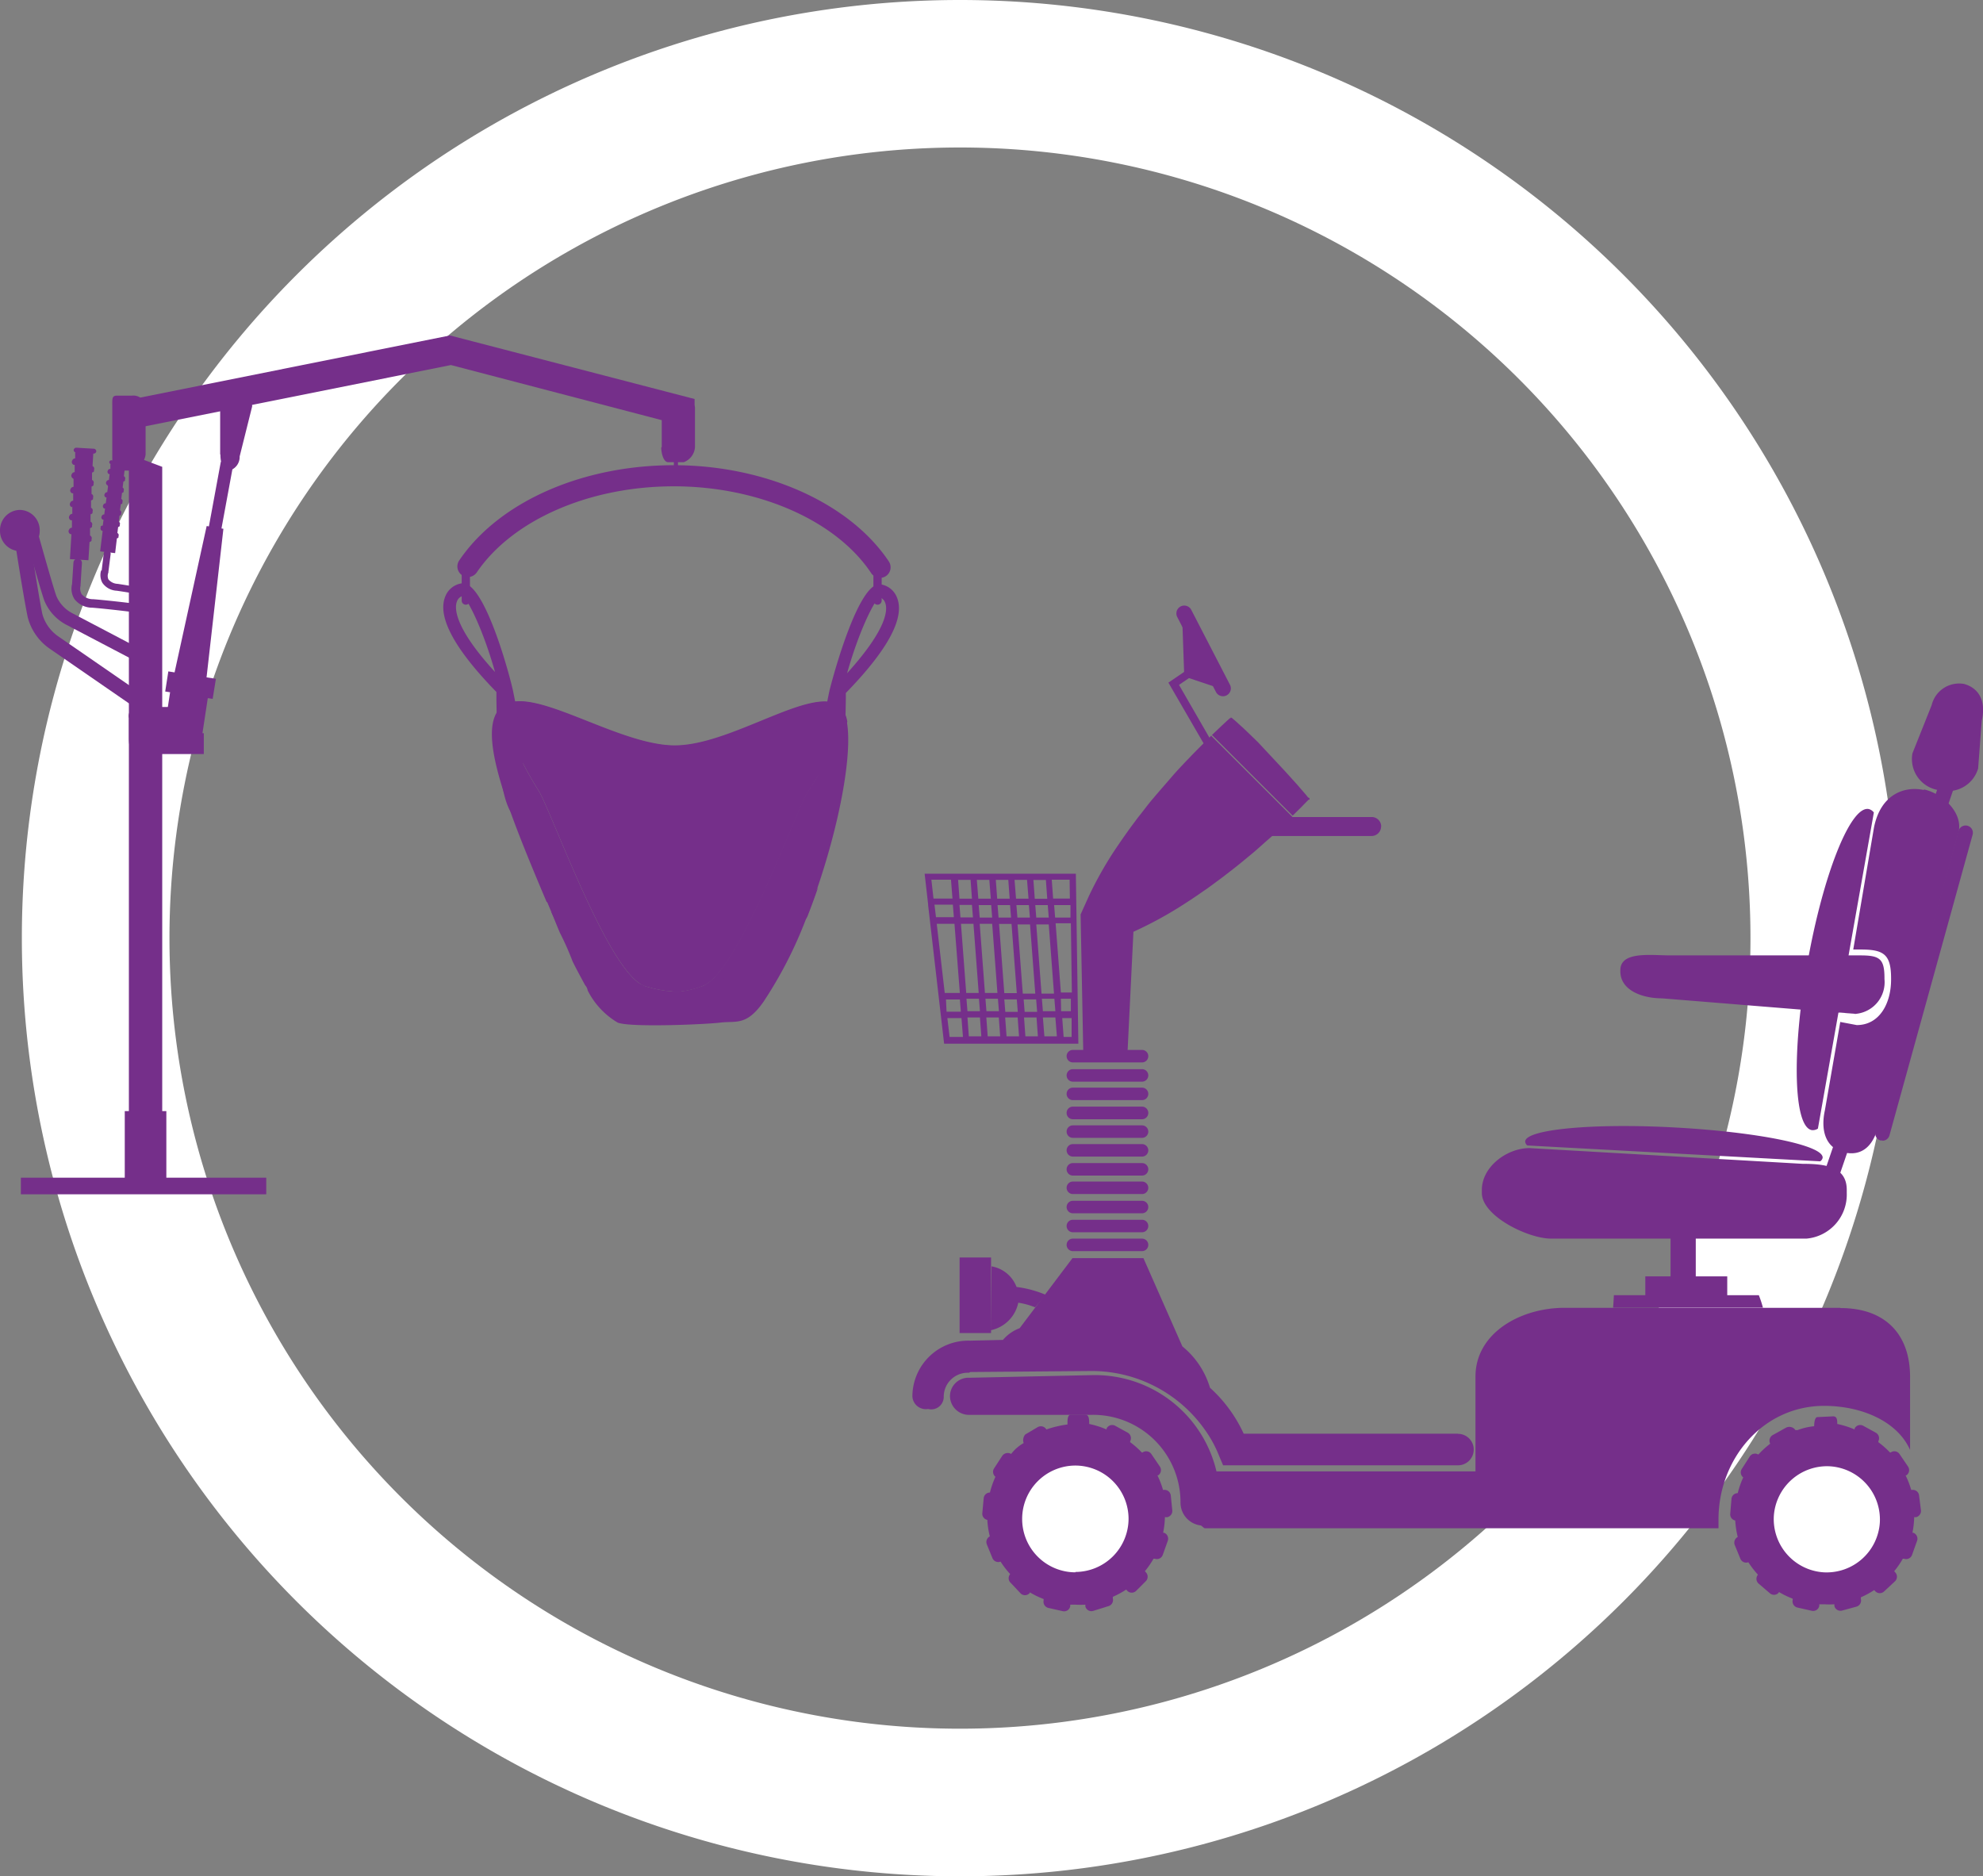 <svg data-name="Layer 1" xmlns="http://www.w3.org/2000/svg" viewBox="0 0 158.79 150.24"><rect x="0" y="0" width="158.79" height="150.24" fill="#808080" stroke="none"/><defs><clipPath id="a" transform="translate(-205.25 533.61)"><path fill="none" d="M205.25-533.61h158.79v150.24H205.25z"/></clipPath></defs><title>scooter</title><g clip-path="url(#a)" data-name="Vector Smart Object"><path d="M76.84 0A75.12 75.12 0 0 0 1.75 75.12a75.13 75.13 0 0 0 75.12 75.12 75.13 75.13 0 0 0 75.12-75.12A75.12 75.12 0 0 0 76.87 0m0 138.42a63.3 63.3 0 0 1-63.3-63.3 63.3 63.3 0 0 1 63.3-63.31 63.3 63.3 0 0 1 63.3 63.31 63.3 63.3 0 0 1-63.3 63.3" fill="#fff"/><path fill="#752f8a" d="M133.77 98.17h2.02v5.54h-2.02zm12.08-3.606l1.26-3.68 1.154.394-1.26 3.68zm8.64-29.494l1.263-3.68 1.154.394-1.26 3.68zm-61.05 56.42a.51.51 0 0 0 .43-.57l-.12-1.18a.5.5 0 0 0-.56-.44h-.06a7.21 7.21 0 0 0-.45-1.17h.07a.51.51 0 0 0 .12-.71l-.68-1a.5.5 0 0 0-.7-.12h-.06a7.11 7.11 0 0 0-.93-.82v-.08a.51.51 0 0 0-.21-.69l-1-.55a.5.5 0 0 0-.68.22v.08a7.34 7.34 0 0 0-1.39-.44c0-.28 0-.74-.3-.74h-1.18c-.28 0-.26.5-.26.78a8.54 8.54 0 0 0-1.69.4.51.51 0 0 0-.69-.19l-1 .59a.7.7 0 0 0-.13.69 3.25 3.25 0 0 0-1 .87.54.54 0 0 0-.72.16l-.65 1a.51.51 0 0 0 .11.67 7.1 7.1 0 0 0-.44 1.26.5.5 0 0 0-.5.46l-.11 1.19a.5.5 0 0 0 .4.54 7.06 7.06 0 0 0 .2 1.32.51.51 0 0 0-.24.64l.45 1.1a.5.5 0 0 0 .65.28 7.31 7.31 0 0 0 .77 1 .51.51 0 0 0 .06.72l.8.85a.5.5 0 0 0 .71-.06v-.05a7.14 7.14 0 0 0 1.11.54v.1a.51.51 0 0 0 .38.61l1.15.26a.5.5 0 0 0 .6-.39v-.13h.43a7.42 7.42 0 0 0 .78 0v.14a.5.5 0 0 0 .62.36l1.22-.38a.51.51 0 0 0 .36-.62v-.13a7.24 7.24 0 0 0 1.07-.58l.09.1a.5.5 0 0 0 .71 0l.77-.77a.51.51 0 0 0 0-.72l-.07-.08a7.43 7.43 0 0 0 .69-1h.1a.5.5 0 0 0 .64-.31l.4-1.12a.51.51 0 0 0-.3-.65h-.07a7.08 7.08 0 0 0 .14-1.25h.08zm59.95 0a.51.51 0 0 0 .43-.57l-.15-1.18a.5.5 0 0 0-.56-.44h-.07a7 7 0 0 0-.45-1.17h.07a.51.51 0 0 0 .12-.71l-.68-1a.5.5 0 0 0-.7-.12h-.06a7.12 7.12 0 0 0-.93-.82v-.08a.51.51 0 0 0-.22-.69l-1-.55a.5.5 0 0 0-.68.22v.08a7.33 7.33 0 0 0-1.39-.44c0-.28 0-.61-.32-.61l-1.26.06c-.28 0-.27.73-.27.73a5.29 5.29 0 0 0-1.33.31h-.17a.59.59 0 0 0-.76-.19l-1.06.59a.52.52 0 0 0-.2.69 7.3 7.3 0 0 0-.95.87.5.5 0 0 0-.69.16l-.64 1a.51.51 0 0 0 .12.67 7 7 0 0 0-.44 1.26.5.5 0 0 0-.5.46l-.1 1.19a.5.5 0 0 0 .4.54 7.23 7.23 0 0 0 .2 1.32.51.51 0 0 0-.24.64l.45 1.1a.5.5 0 0 0 .64.28 7.24 7.24 0 0 0 .77 1 .51.51 0 0 0 .06.72l.9.77a.5.5 0 0 0 .71-.06v-.05a7.13 7.13 0 0 0 1.11.54v.1a.51.51 0 0 0 .38.61l1.15.26a.5.5 0 0 0 .6-.39v-.13h.43a7.41 7.41 0 0 0 .78 0v.14a.5.5 0 0 0 .62.36l1.14-.31a.51.51 0 0 0 .36-.62v-.13a7.3 7.3 0 0 0 1.07-.58l.09.1a.5.5 0 0 0 .71 0l.87-.81a.51.51 0 0 0 0-.72l-.07-.08a7.16 7.16 0 0 0 .69-1h.1a.5.5 0 0 0 .64-.31l.4-1.12a.51.51 0 0 0-.3-.65h-.07a7.08 7.08 0 0 0 .14-1.25h.08z"/><path d="M147.36 104.72h-22.09c-3.49 0-7.12 2-7.12 5.51v7.59H97.41a10 10 0 0 0-10-7.71l-9.78.21a1.48 1.48 0 0 0-1.56 1.48 1.52 1.52 0 0 0 1.58 1.49h9.78a7 7 0 0 1 7.1 7 1.84 1.84 0 0 0 1.58 1.85c.13 0 .26.23.39.23h41.11v-.7c0-4.88 3.58-9.1 8.46-9.1 3 0 5.87 1.24 6.88 3.53v-5.85c0-3.49-2.07-5.51-5.56-5.51M97 58.9c-.54.54-1.08 1.07-1.61 1.62s-1.06 1.1-1.56 1.68-1 1.15-1.5 1.74c-.25.29-.49.6-.72.9s-.48.6-.71.92c-.47.62-.91 1.25-1.35 1.89a29.44 29.44 0 0 0-2.37 4.13l-.65 1.44.22 11.39h3.52l.49-10a31.83 31.83 0 0 0 3.62-1.94c.66-.42 1.3-.83 1.93-1.28.32-.21.63-.44.94-.67s.62-.45.92-.69q.92-.7 1.79-1.43c.6-.48 1.15-1 1.73-1.5s1.12-1 1.67-1.56l.13-.13-6.46-6.45zm7.75 4.96l-.2-.25-.4-.46c-.18-.22-.79-.89-1.27-1.42l-2.13-2.28c-.51-.5-1.17-1.14-1.38-1.32l-.45-.41-.25-.21c-.12-.09-.12-.05-.14 0h-.05l-.21.19-.42.39-.8.76 6.46 6.46.68-.67.4-.41.2-.2h.05s.06 0 0-.14" fill="#752f8a"/><path d="M110.59 66.18a.76.76 0 0 1-.76.76H98.25a.76.76 0 0 1-.76-.76.76.76 0 0 1 .76-.76h11.59a.76.76 0 0 1 .76.76M97.93 55.75a.63.63 0 0 1-.56-.34l-3.1-6a.63.63 0 0 1 .27-.85.63.63 0 0 1 .85.27l3.1 6a.63.63 0 0 1-.27.85.61.61 0 0 1-.29.07" fill="#752f8a"/><path fill="#752f8a" d="M94.67 49.6l.16 4.57 2.84.95-3-5.52"/><path fill="#752f8a" d="M97.24 61.01l-3.68-6.35 1.41-.96.35.52-.91.62 3.37 5.85-.54.32m1.04.38a.46.46 0 0 1-.46.46.46.46 0 0 1-.46-.46.46.46 0 0 1 .46-.46.46.46 0 0 1 .46.46m18.47 53.41H99.59a11.29 11.29 0 0 0-2.7-3.68 6.72 6.72 0 0 0-2.21-3.31l-3.12-7.07h-5.68l-4.23 5.61a3.26 3.26 0 0 0-1.34.94l-2.64.06a4.48 4.48 0 0 0-4.61 4.47 1.08 1.08 0 0 0 1.26 1 1 1 0 0 0 1.25-1 1.92 1.92 0 0 1 2-1.9c.05 0 .1-.06.15-.06l9.73-.08a11.09 11.09 0 0 1 9 4.66 9.64 9.64 0 0 1 1.18 2.16l.31.73h18.81a1.26 1.26 0 0 0 1.26-1.26 1.26 1.26 0 0 0-1.26-1.26"/><path fill="#752f8a" d="M76.84 100.69h2.52v6.05h-2.52zm2.52 5.82a2.84 2.84 0 0 0 2.18-2.2 6.11 6.11 0 0 1 1.35.37l.85-1a8.72 8.72 0 0 0-2.34-.63 2.61 2.61 0 0 0-2-1.65m68.48-5.88a3.54 3.54 0 0 1-3.24 3.66h-20.43c-1.85 0-5.55-1.81-5.55-3.66v-.24c0-1.85 2-3.35 3.82-3.35l21.87 1.26c1.85 0 3.53.24 3.53 2.09v.24zm10.52-33.99a2.52 2.52 0 0 1-3.11 1.72h-.15a2.52 2.52 0 0 1-2-2.93l1.54-3.86a2.26 2.26 0 0 1 2.62-1.69c1.39.42 1.69 1.65 1.39 2.93zm-8.35 3.53a.72.72 0 0 0-.42-.28c-1.46-.26-3.66 5.29-4.91 12.39s-1.1 13.06.36 13.32a.74.74 0 0 0 .49-.12zm-4.3 27.93a.43.43 0 0 0 .2-.29c.06-1-5.24-2.06-11.82-2.42s-12 .15-12 1.13a.44.44 0 0 0 .17.31zm2.74-11.79h.15-.15m5.57-17.94c-1.53-.34-3.46.31-4 3l-1.66 9.77h.6c1.84 0 2.43.38 2.43 2.32v.08c0 1.94-.94 3.65-2.75 3.65l-1.32-.25-1.23 7.07c-.34 1.53 0 3 1.52 3.37s2.42-.64 2.76-2.17l6.43-23.49c.34-1.53-1.25-3.06-2.78-3.4"/><path d="M147.38 81.08l1.23.1a2.54 2.54 0 0 0 2.29-2.78v-.08c0-1.55-.38-1.82-1.93-1.82h-15.22c-1.55 0-4-.36-4 1.19v.08c0 1.55 1.79 2.17 3.34 2.17l14.07 1.14h.22z" fill="#752f8a"/><path d="M147.42 81.08l1.07.1h.15zm-.15.01l.15.01-.15-.01m.11.01l1.07.1-1.08-.1zm3.37 10.22h-.16a.58.58 0 0 1-.41-.71l6.65-24.08a.59.59 0 0 1 .72-.41.58.58 0 0 1 .41.71l-6.66 24.08a.58.58 0 0 1-.56.43m-12.43 12.37v-1.51h-6.56v1.51h-2.52c0 .22-.06 1-.06 1h12a9 9 0 0 0-.33-1zm-46.86-4.53h-5.54a.5.5 0 0 0-.5.5.5.5 0 0 0 .5.5h5.54a.5.5 0 0 0 .5-.5.5.5 0 0 0-.5-.5m0-1.51h-5.54a.5.5 0 0 0-.5.5.5.5 0 0 0 .5.5h5.54a.5.5 0 0 0 .5-.5.5.5 0 0 0-.5-.5m0-1.52h-5.54a.5.5 0 0 0-.5.5.5.5 0 0 0 .5.5h5.54a.5.5 0 0 0 .5-.5.5.5 0 0 0-.5-.5m0-1.54h-5.54a.5.5 0 0 0-.5.5.5.5 0 0 0 .5.5h5.54a.5.5 0 0 0 .5-.5.5.5 0 0 0-.5-.5m0-1.48h-5.54a.5.5 0 0 0-.5.5.5.5 0 0 0 .5.5h5.54a.5.5 0 0 0 .5-.5.5.5 0 0 0-.5-.5m0-1.52h-5.54a.5.5 0 0 0-.5.5.5.5 0 0 0 .5.5h5.54a.5.5 0 0 0 .5-.5.5.5 0 0 0-.5-.5m0-1.5h-5.54a.5.5 0 0 0-.5.5.5.5 0 0 0 .5.5h5.54a.5.5 0 0 0 .5-.5.5.5 0 0 0-.5-.5m0-1.5h-5.54a.5.5 0 0 0-.5.5.5.5 0 0 0 .5.51h5.54a.5.5 0 0 0 .5-.51.5.5 0 0 0-.5-.5m0-1.52h-5.54a.5.5 0 0 0-.5.5.5.5 0 0 0 .5.5h5.54a.5.5 0 0 0 .5-.5.5.5 0 0 0-.5-.5m0-1.48h-5.54a.5.5 0 0 0-.5.5.5.5 0 0 0 .5.5h5.54a.5.5 0 0 0 .5-.5.5.5 0 0 0-.5-.5m-5.54-.54h5.54a.5.5 0 0 0 .5-.5.5.5 0 0 0-.5-.5h-5.54a.5.5 0 0 0-.5.5.5.5 0 0 0 .5.5m.44-1.51l-.2-13.6H74.04l.28 2.45v.07l1.28 11.09h10.75zm-3.45-4h-1l-.42-5.54h1zm.08-5.54h1l.42 5.54h-1zm-1.56 6l.08 1h-1l-.08-1h1zm-1-.5L80 73.98h1l.42 5.54h-1zm1.55.5h1l.08 1h-1zm-.5-6.55l-.08-1h1l.08 1h-1zm-.51 0h-1l-.08-1h1zm-1.51 0h-1l-.08-1h1zm0 .5l.42 5.54h-1l-.42-5.54h1zm.46 6l.08 1h-1l-.08-1h1zm-1.44 1h-1l-.08-1h1zm0 .5l.11 1.51h-1l-.11-1.51h1zm.51 0h1l.11 1.51h-1zm1.51 0h1l.11 1.51h-1zm1.51 0h1l.11 1.51h-1zm1.51 0h1l.12 1.51h-1zm0-.5l-.08-1h1l.08 1h-1zm1.44-1h.8v1h-.78zm0-.5l-.42-5.54h1.22l.08 5.54h-.87zm-.46-6l-.08-1h1.31v1h-1.25zm-.51 0h-1l-.08-1h1zm-1.12-1.51l-.11-1.5h1l.11 1.51h-1zm-.5 0h-1l-.12-1.51h1zm-1.51 0h-1l-.11-1.51h1zm-1.51 0h-1l-.12-1.51h1zm-1.51 0h-1l-.11-1.51h1zm0 .5l.08 1h-1l-.08-1h1zm.12 1.51l.42 5.54h-1l-.42-5.54h1zm-1.09 5.54h-1.21l-.64-5.54h1.42zm0 .5l.08 1H75.8v.07l-.05-1.05h1.19zm-1 1.51h1.13l.12 1.51h-1.07zm9.31 1.51l-.11-1.51h.75v1.51h-.65zm.5-11.08h-1.34l-.11-1.51h1.43zm-9.52-1.51l.12 1.51h-1.52l-.17-1.51h1.56zm.15 2l.08 1h-1.43l-.12-1h1.48z" fill="#752f8a"/><path d="M86.11 125.9a4.27 4.27 0 0 1-4.26-4.29 4.27 4.27 0 0 1 4.26-4.26 4.27 4.27 0 0 1 4.26 4.26 4.27 4.27 0 0 1-4.26 4.26m55.93-4.46a4.27 4.27 0 0 1 4.49-4 4.27 4.27 0 0 1 4 4.49 4.27 4.27 0 0 1-4.49 4 4.27 4.27 0 0 1-4-4.49" fill="#fff"/><path d="M2.21 41.61a.52.52 0 0 1 .63.36s1.3 4.69 1.67 5.75a2.79 2.79 0 0 0 1.24 1.36l5.71 3v1.17l-6.18-3.24a3.82 3.82 0 0 1-1.74-1.94c-.38-1.1-1.64-5.62-1.69-5.81a.52.52 0 0 1 .36-.64m5.93 4.07l.17-1.39a.28.28 0 0 1 .31-.24.28.28 0 0 1 .24.31l-.18 1.41v.06a.72.72 0 0 0 0 .55 1 1 0 0 0 .74.36c1 .15 2.45.4 3.11.53v.56c-.6-.11-2.11-.39-3.19-.54a1.47 1.47 0 0 1-1.14-.63 1.27 1.27 0 0 1-.1-1" fill="#752f8a"/><path d="M8.6 38.85a.2.2 0 0 1-.1-.25l.05-.09a.27.27 0 0 1 .17-.08l.06-.47h-.06a.2.2 0 0 1-.1-.25l.05-.1a.26.26 0 0 1 .17-.07v-.37h.07a.17.17 0 0 1-.16-.18.17.17 0 0 1 .2-.13l1.1.13a.17.17 0 0 1 .17.17.17.17 0 0 1-.2.13l-.1.84a.19.19 0 0 1 .09.25v.1a.23.23 0 0 1-.13.08l-.06.48a.19.19 0 0 1 .08.25v.1a.24.24 0 0 1-.13.08l-.06.48a.19.19 0 0 1 .09.25v.1a.23.23 0 0 1-.13.08l-.06.48a.19.19 0 0 1 .09.25v.1a.24.24 0 0 1-.13.08l-.06.48a.19.19 0 0 1 .08.25v.1a.23.23 0 0 1-.13.08l-.06.48a.19.19 0 0 1 .09.25v.1a.25.25 0 0 1-.13.08l-.14 1.18-1.2-.14.2-1.65h-.06a.2.2 0 0 1-.1-.25v-.1a.28.28 0 0 1 .17-.07l.06-.47h-.06a.2.2 0 0 1-.1-.25l.05-.1a.25.25 0 0 1 .17-.07l.06-.47h-.06a.2.2 0 0 1-.1-.25l.05-.1a.27.27 0 0 1 .17-.07l.06-.47h-.06a.2.2 0 0 1-.1-.25l.05-.1a.26.26 0 0 1 .17-.07l.06-.47zm8.12 3.34l.962-5.213 1.003.186-.962 5.212zm-6.4 46.78h2.67V37.38l-2.67-1.01v52.6m-.33 0h3.33v5.33H9.99zM1.67 94.3h19.65v1.33H1.67zm51.28-58.47c0 .44.17 1.18.56 1.18h1.24a1.39 1.39 0 0 0 .9-1.18v-3.22a.81.81 0 0 0-.9-.63h-1.2a.52.52 0 0 0-.56.63v3.18z" fill="#752f8a"/><path fill="#752f8a" d="M55.62 34.33l-19.51-5.1-25.45 5.1v-2.38l25.37-5.09 19.59 5.09v2.38m-42.47 24.2l.47-3.1-.39-.06.25-1.61.5.08 2.57-11.72 1.34.22-1.35 11.9.75.11-.26 1.61-.39-.06-.47 3.09-3.02-.46m40.81-21.18v-.67h.33v.67h.33v.66h-1v-.66h.34"/><path d="M54 33.09a.42.42 0 0 0 .42.42.42.42 0 0 0 .42-.42.42.42 0 0 0-.42-.42.42.42 0 0 0-.42.42M17.65 36.4c0 .54.15 1.28.54 1.28h.18a1.13 1.13 0 0 0 .82-1.13l1-4a.86.86 0 0 0-.82-.89h-1.2c-.39 0-.54.23-.54.78v3.94z" fill="#752f8a"/><path d="M18.34 33.43a.42.42 0 0 0 .42.42.42.42 0 0 0 .42-.42.42.42 0 0 0-.42-.42.43.43 0 0 0-.42.42M8.99 36.4c0 .54 0 1.28.37 1.28h1.2a1.57 1.57 0 0 0 1.1-1.28v-3.94a1 1 0 0 0-1.1-.78h-1.2c-.39 0-.37.23-.37.78v3.94z" fill="#752f8a"/><path d="M9.51 32.75a.42.42 0 0 0 .42.43.42.42 0 0 0 .42-.43.42.42 0 0 0-.42-.42.42.42 0 0 0-.42.42m2.24 16.38a.34.34 0 0 0 .34-.29.34.34 0 0 0-.29-.38s-2.6-.34-4.33-.48a1.2 1.2 0 0 1-.93-.4.89.89 0 0 1-.09-.67v-.07l.11-1.75a.34.34 0 0 0-.32-.36.34.34 0 0 0-.36.32l-.11 1.72a1.56 1.56 0 0 0 .19 1.2 1.81 1.81 0 0 0 1.44.69c1.7.14 4.27.48 4.29.48" fill="#752f8a"/><path d="M5.87 38.32a.25.25 0 0 1-.15-.3l.06-.12a.34.34 0 0 1 .2-.1v-.58H5.9a.25.25 0 0 1-.14-.3l.06-.12a.32.32 0 0 1 .2-.1v-.46h.09a.21.21 0 0 1-.21-.21.21.21 0 0 1 .24-.18l1.36.08a.21.21 0 0 1 .21.21.21.21 0 0 1-.24.18l-.06 1a.23.23 0 0 1 .12.3v.12a.3.3 0 0 1-.16.1v.59a.23.23 0 0 1 .12.3v.12a.3.3 0 0 1-.16.11v.59a.23.23 0 0 1 .12.3v.12a.28.28 0 0 1-.16.1v.59a.23.23 0 0 1 .12.3v.12a.27.27 0 0 1-.16.1v.59a.23.23 0 0 1 .12.3v.12a.29.29 0 0 1-.16.1v.59a.23.23 0 0 1 .12.3v.12a.28.28 0 0 1-.16.1l-.09 1.46-1.48-.09.12-2h-.08a.25.25 0 0 1-.14-.3l.06-.12a.32.32 0 0 1 .2-.1v-.59h-.08a.25.25 0 0 1-.15-.3l.06-.12a.32.32 0 0 1 .2-.1v-.59l-.04.06a.25.25 0 0 1-.15-.3l.06-.12a.33.33 0 0 1 .2-.1v-.59h-.08a.25.25 0 0 1-.15-.3l.06-.12a.32.32 0 0 1 .2-.1v-.59zm5.2 18.29h4.25v2.1h1v1.67h-5.34c-.53 0-.66-.66-.66-1.24v-1.63a.71.71 0 0 1 .74-.88M0 42.48a1.62 1.62 0 0 0 1.59 1.65 1.62 1.62 0 0 0 1.59-1.65 1.62 1.62 0 0 0-1.59-1.65A1.62 1.62 0 0 0 0 42.48" fill="#752f8a"/><path d="M13.29 58.23a.59.59 0 0 0 .49-.26.6.6 0 0 0-.15-.83l-9-6.21A3.21 3.21 0 0 1 3.4 49.2c-.28-1.27-1.12-6.76-1.13-6.81a.59.59 0 0 0-.68-.5.59.59 0 0 0-.5.68c0 .23.85 5.58 1.14 6.89a4.4 4.4 0 0 0 1.72 2.46l9 6.21a.58.58 0 0 0 .34.1" fill="#752f8a"/><path d="M10.53 57.21a.42.42 0 0 0 .42.42.42.42 0 0 0 .42-.42.42.42 0 0 0-.42-.42.42.42 0 0 0-.42.42m0 2.04a.42.42 0 0 0 .42.43.42.42 0 0 0 .42-.43.42.42 0 0 0-.42-.42.42.42 0 0 0-.42.42m59.94-12.98a.83.83 0 0 0 .47-.14.85.85 0 0 0 .23-1.18c-3.13-4.68-9.89-7.7-17.22-7.7s-14 2.93-17.18 7.63a.85.85 0 0 0 .23 1.18.85.85 0 0 0 1.18-.23c2.85-4.19 9-6.89 15.77-6.89s13 2.73 15.81 6.95a.84.84 0 0 0 .71.38" fill="#752f8a"/><path d="M70.03 45.31a.39.39 0 0 0 .39.39.39.39 0 0 0 .39-.39.39.39 0 0 0-.39-.39.39.39 0 0 0-.39.39m-32.95 0a.39.39 0 0 0 .39.39.39.39 0 0 0 .39-.39.39.39 0 0 0-.39-.39.39.39 0 0 0-.39.39m19.1 33.68a6.74 6.74 0 0 1-1.75.41h-.41a9.41 9.41 0 0 1-2.32-.42c-2.8-.76-7.22-13.16-8.49-15.54-2.15-3.42-2.77-5.62-2.89-6.92 2.32-1.62 8.74 3 13.46 3.19s11.13-4.81 13.45-3.19a1.07 1.07 0 0 1 .29.31 17.75 17.75 0 0 1-2.85 6.61c-1.27 2.38-5.69 14.77-8.49 15.54" fill="#752f8a"/><path d="M40.33 56.53a7.66 7.66 0 0 0 .22 1.23c2.48-1.22 8.66 3.15 13.24 3.32s11.13-4.81 13.45-3.19h.06a8.23 8.23 0 0 0 .23-1.09 1.16 1.16 0 0 0-.29-.31c-2.32-1.62-8.88 3.36-13.45 3.19s-11.14-4.81-13.46-3.19z" fill="#752f8a"/><path d="M43.82 72.24l.34.81c.22.5.45 1.13.69 1.67a22.69 22.69 0 0 1 1 2.26c.33.67.67 1.29 1 1.9a.84.84 0 0 1 .21.43 6.24 6.24 0 0 0 2.4 2.57c1 .41 7.16.14 8.23 0 1.26-.15 2.08.29 3.45-1.67a33.55 33.55 0 0 0 3.44-6.73l.07-.18c.29-.75.57-1.51.83-2.28 2.07-6.08 3.09-12.46 2-14.18a17.76 17.76 0 0 1-2.85 6.61c-1.27 2.38-5.69 14.77-8.49 15.54a6.8 6.8 0 0 1-1.75.41h-.41a9.44 9.44 0 0 1-2.32-.43c-2.8-.76-7.22-13.16-8.49-15.54-2.15-3.42-2.77-5.62-2.89-6.92-2.31 1.63.23 8 3.49 15.71" fill="#752f8a"/><path d="M39.89 56.99a19.42 19.42 0 0 0 2.91 6.57c1.33 2.47 5.92 15.36 8.83 16.16a9.83 9.83 0 0 0 2.41.44h.43a7 7 0 0 0 1.81-.42c2.91-.79 7.5-13.68 8.83-16.16a21.92 21.92 0 0 0 2.74-5.79 2.65 2.65 0 0 0-.33-.93 17.73 17.73 0 0 1-2.85 6.61c-1.27 2.38-5.69 14.77-8.49 15.54a6.78 6.78 0 0 1-1.75.41h-.41A9.42 9.42 0 0 1 51.7 79c-2.8-.76-7.22-13.16-8.49-15.54-2.15-3.42-2.77-5.62-2.89-6.92a1.72 1.72 0 0 0-.44.46" fill="#752f8a"/><path d="M39.75 55.49v.48c.08 5.85.53 8.68 1.53 9.49h.09l.49-.9a3.46 3.46 0 0 1-.58-1.61.45.45 0 0 0 .17 0 .51.51 0 0 0 .5-.52 41.85 41.85 0 0 0-.89-7.21c-.42-1.82-2.31-8.52-4-8.52a1.67 1.67 0 0 0-1.4 1.05c-.67 1.61.7 4.18 4.09 7.66m-3.16-7.25a.7.7 0 0 1 .46-.44c.46.35 1.65 2.76 2.59 6.09-3.3-3.61-3.25-5.14-3.05-5.65" fill="#752f8a"/><path d="M37.3 48.42a.33.33 0 0 0 .33-.34V45.7a.33.33 0 0 0-.33-.34.33.33 0 0 0-.33.34v2.38a.33.33 0 0 0 .33.34m28.33 16.19l.36.95a.5.5 0 0 0 .21-.1c1-.81 1.45-3.64 1.53-9.49v-.48c3.39-3.48 4.76-6.05 4.09-7.66a1.67 1.67 0 0 0-1.4-1.05c-1.64 0-3.54 6.69-4 8.52a41.59 41.59 0 0 0-.89 7.2.51.51 0 0 0 .49.52.47.47 0 0 0 .17 0 3.5 3.5 0 0 1-.58 1.61m2.22-10.72c.94-3.33 2.13-5.74 2.59-6.09a.7.7 0 0 1 .46.44c.2.51.25 2-3.05 5.65" fill="#752f8a"/><path d="M70.27 48.42a.33.33 0 0 0 .33-.34V45.7a.33.33 0 0 0-.33-.34.33.33 0 0 0-.33.34v2.38a.33.33 0 0 0 .33.34M44.16 73.05c.22.5.45 1 .69 1.58.85.85 2 2 2.58 2.56a12.63 12.63 0 0 0 3.79 2.34h.12a.34.34 0 0 0 .31-.22.34.34 0 0 0-.2-.44 12.26 12.26 0 0 1-3.57-2.19c-.94-.9-3.53-3.53-3.56-3.56a.32.32 0 0 0-.18-.1" fill="#752f8a"/><path d="M45.87 76.79c.33.67.67 1.37 1 2l.21.36a10.27 10.27 0 0 0 6.8 2.53h.16c4.1-.33 5.16-.76 10.57-8.21l.07-.15c.29-.75.57-1.5.83-2.27a.89.89 0 0 0-.08.14c-6.73 9.39-7.4 9.49-11.39 9.82h-.15a9.65 9.65 0 0 1-7.83-4 .46.46 0 0 0-.2-.21" fill="#752f8a"/></g></svg>